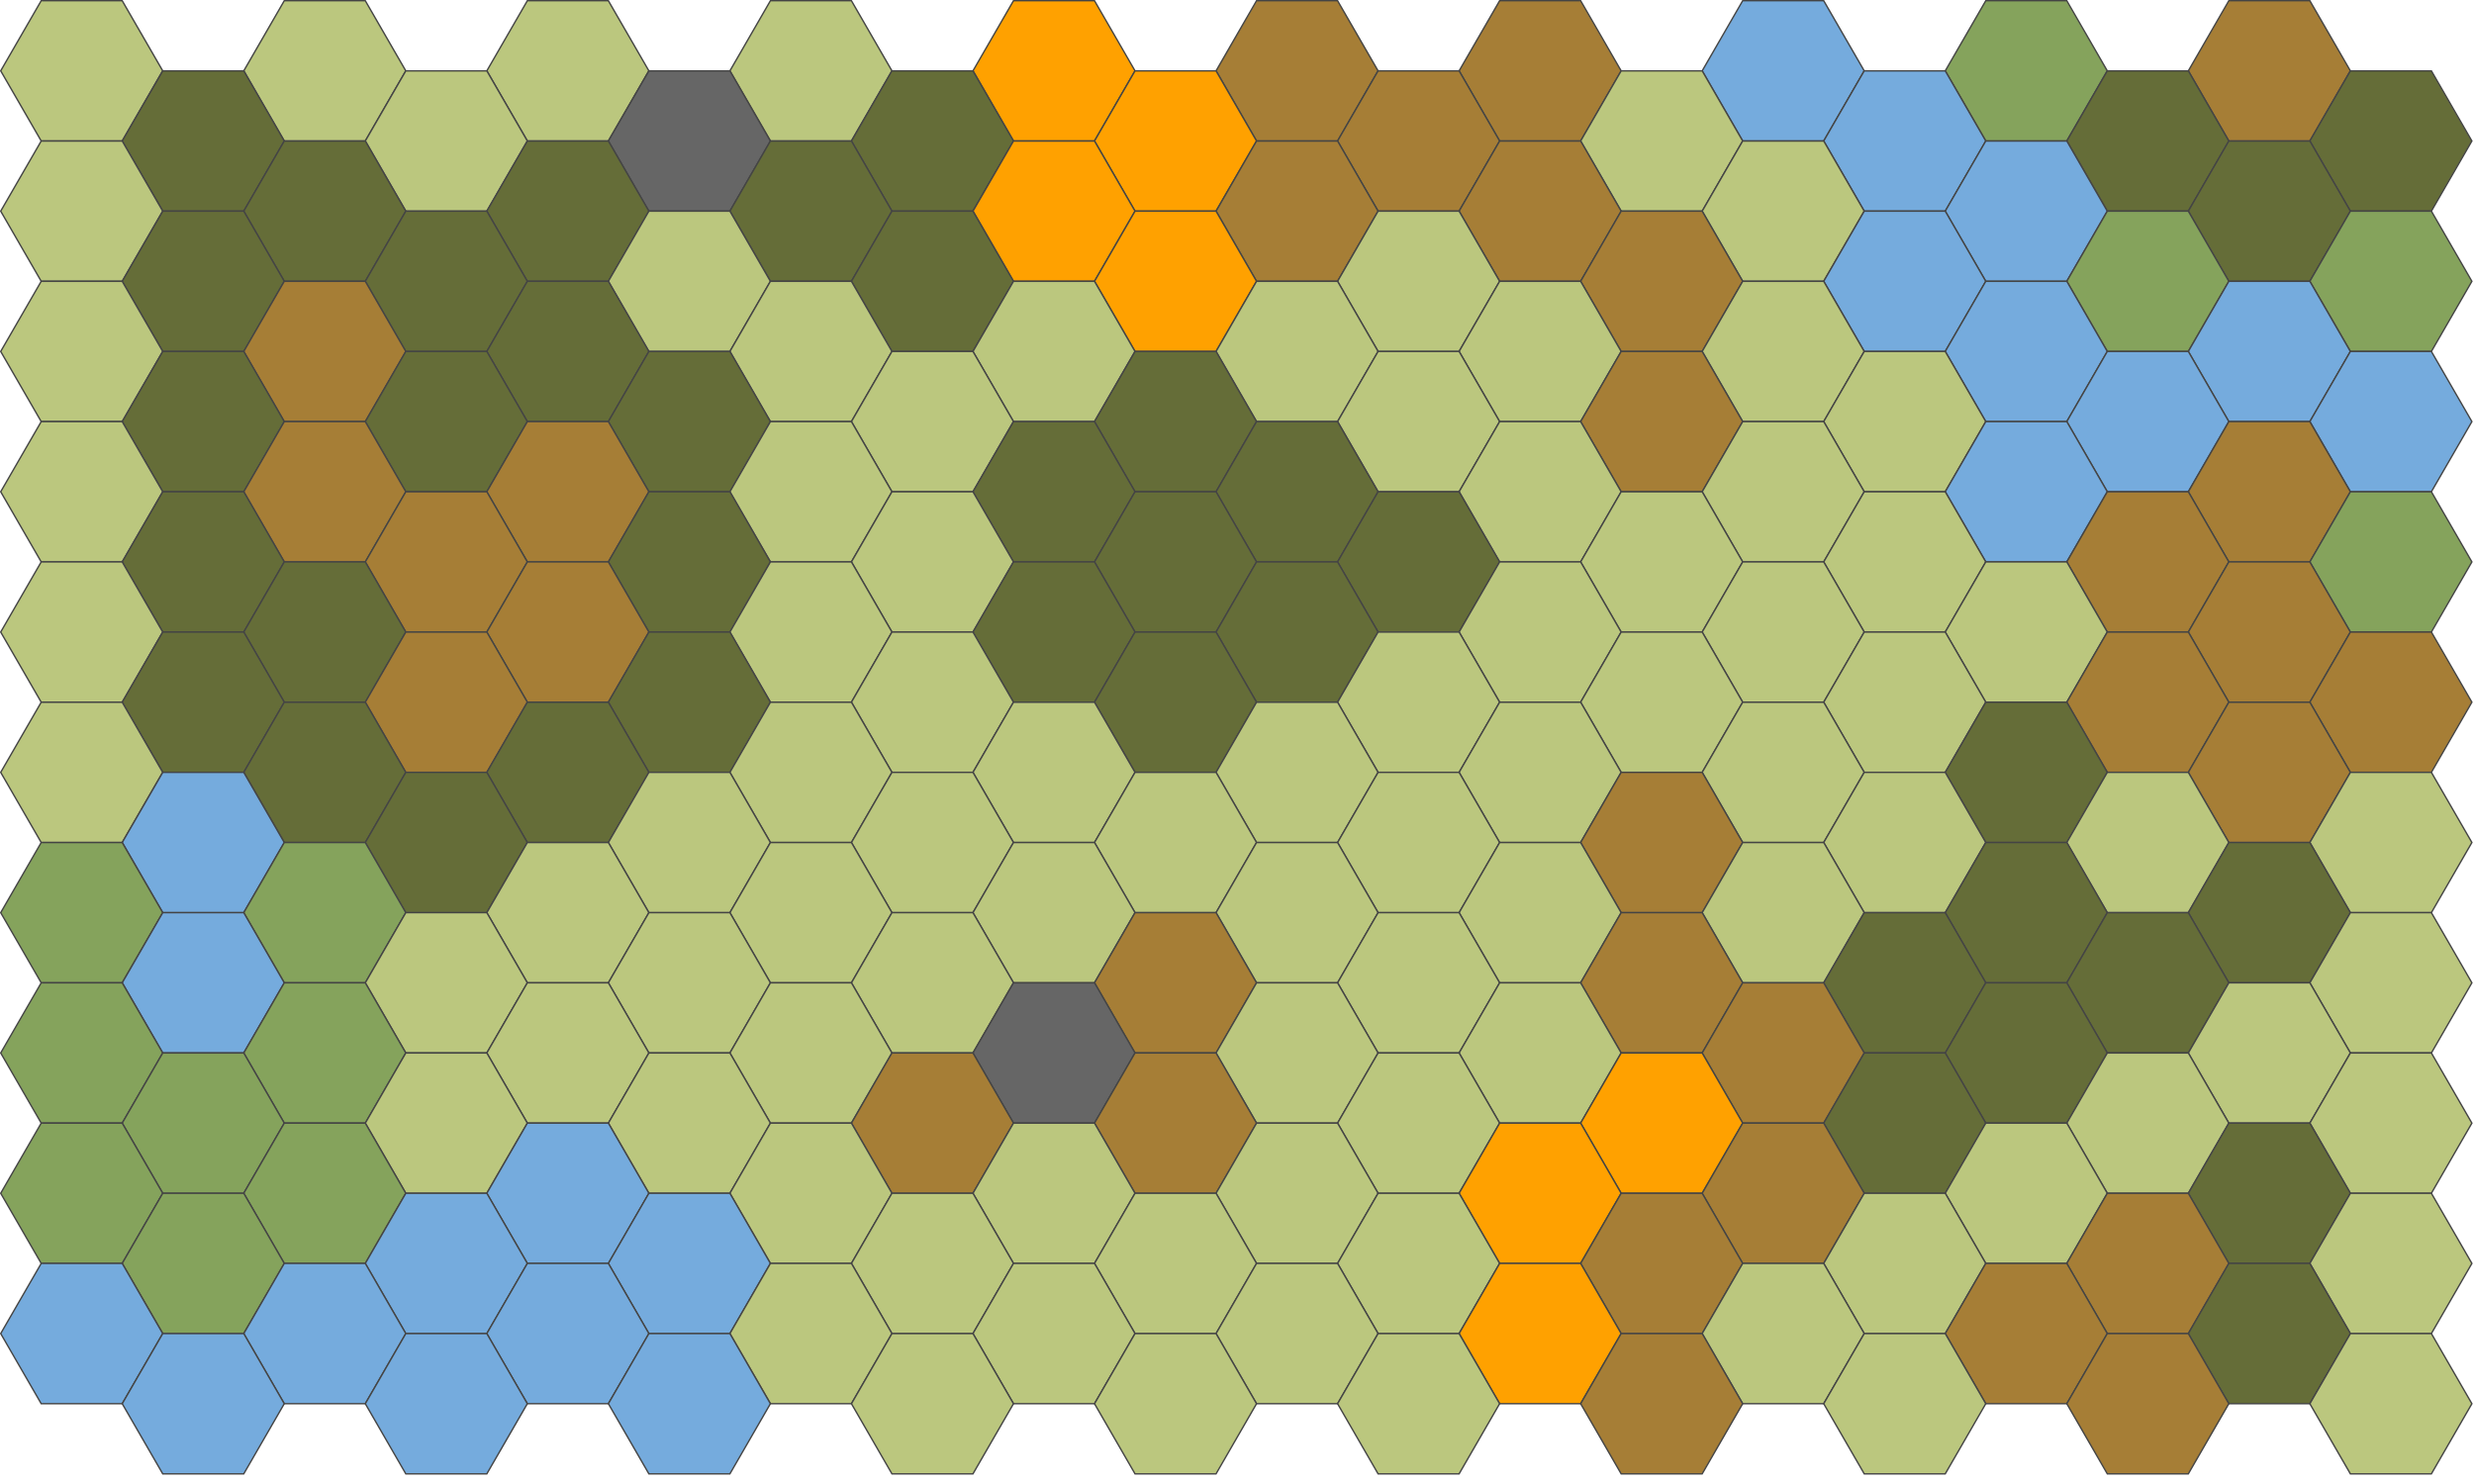 <svg id="hex-map" version="1.1" xmlns="http://www.w3.org/2000/svg" xmlns:xlink="http://www.w3.org/1999/xlink" viewBox="0 0 1762.85 1057.7"><g class="row"><path id="0" class="hex" fill="#BBC77E" stroke="#444444" data-terrain="1" d="M115.947,50.49L87.085,100.48L29.362,100.48L0.5,50.49L29.362,0.5L87.085,0.5L115.947,50.49Z"></path><path id="1" class="hex" fill="#BBC77E" stroke="#444444" data-terrain="1" d="M289.147,50.49L260.285,100.48L202.562,100.48L173.7,50.49L202.562,0.5L260.285,0.5L289.147,50.49Z"></path><path id="2" class="hex" fill="#BBC77E" stroke="#444444" data-terrain="1" d="M462.347,50.49L433.485,100.48L375.762,100.48L346.9,50.49L375.762,0.5L433.485,0.5L462.347,50.49Z"></path><path id="3" class="hex" fill="#BBC77E" stroke="#444444" data-terrain="1" d="M635.547,50.49L606.685,100.48L548.962,100.48L520.1,50.49L548.962,0.5L606.685,0.5L635.547,50.49Z"></path><path id="4" class="hex" fill="#FFA100" stroke="#444444" data-terrain="8" d="M808.747,50.49L779.885,100.48L722.162,100.48L693.3,50.49L722.162,0.5L779.885,0.5L808.747,50.49Z" opacity="1"></path><path id="5" class="hex" fill="#A67E36" stroke="#444444" data-terrain="6" d="M981.947,50.49L953.085,100.48L895.362,100.48L866.5,50.49L895.362,0.5L953.085,0.5L981.947,50.49Z" opacity="1"></path><path id="6" class="hex" fill="#A67E36" stroke="#444444" data-terrain="6" d="M1155.147,50.49L1126.285,100.48L1068.562,100.48L1039.7,50.49L1068.562,0.5L1126.285,0.5L1155.147,50.49Z" opacity="1"></path><path id="7" class="hex" fill="#75ABDD" stroke="#444444" data-terrain="7" d="M1328.347,50.49L1299.485,100.48L1241.762,100.48L1212.9,50.49L1241.762,0.5L1299.485,0.5L1328.347,50.49Z" opacity="1"></path><path id="8" class="hex" fill="#85A35C" stroke="#444444" data-terrain="2" d="M1501.547,50.49L1472.685,100.48L1414.962,100.48L1386.1,50.49L1414.962,0.5L1472.685,0.5L1501.547,50.49Z" opacity="1"></path><path id="9" class="hex" fill="#A67E36" stroke="#444444" data-terrain="6" d="M1674.747,50.49L1645.885,100.48L1588.162,100.48L1559.3,50.49L1588.162,0.5L1645.885,0.5L1674.747,50.49Z" opacity="1"></path></g><g class="row"><path id="10" class="hex" fill="#656D38" stroke="#444444" data-terrain="3" d="M202.547,100.49L173.685,150.48L115.962,150.48L87.1,100.49L115.962,50.5L173.685,50.5L202.547,100.49Z" opacity="1"></path><path id="11" class="hex" fill="#BBC77E" stroke="#444444" data-terrain="1" d="M375.747,100.49L346.885,150.48L289.162,150.48L260.3,100.49L289.162,50.5L346.885,50.5L375.747,100.49Z"></path><path id="12" class="hex" fill="#666666" stroke="#444444" data-terrain="4" d="M548.947,100.49L520.085,150.48L462.362,150.48L433.5,100.49L462.362,50.5L520.085,50.5L548.947,100.49Z" opacity="1"></path><path id="13" class="hex" fill="#656D38" stroke="#444444" data-terrain="3" d="M722.147,100.49L693.285,150.48L635.562,150.48L606.7,100.49L635.562,50.5L693.285,50.5L722.147,100.49Z" opacity="1"></path><path id="14" class="hex" fill="#FFA100" stroke="#444444" data-terrain="8" d="M895.347,100.49L866.485,150.48L808.762,150.48L779.9,100.49L808.762,50.5L866.485,50.5L895.347,100.49Z" opacity="1"></path><path id="15" class="hex" fill="#A67E36" stroke="#444444" data-terrain="6" d="M1068.547,100.49L1039.685,150.48L981.962,150.48L953.1,100.49L981.962,50.5L1039.685,50.5L1068.547,100.49Z" opacity="1"></path><path id="16" class="hex" fill="#BBC77E" stroke="#444444" data-terrain="1" d="M1241.747,100.49L1212.885,150.48L1155.162,150.48L1126.3,100.49L1155.162,50.5L1212.885,50.5L1241.747,100.49Z"></path><path id="17" class="hex" fill="#75ABDD" stroke="#444444" data-terrain="7" d="M1414.947,100.49L1386.085,150.48L1328.362,150.48L1299.5,100.49L1328.362,50.5L1386.085,50.5L1414.947,100.49Z" opacity="1"></path><path id="18" class="hex" fill="#656D38" stroke="#444444" data-terrain="3" d="M1588.147,100.49L1559.285,150.48L1501.562,150.48L1472.7,100.49L1501.562,50.5L1559.285,50.5L1588.147,100.49Z" opacity="1"></path><path id="19" class="hex" fill="#656D38" stroke="#444444" data-terrain="3" d="M1761.347,100.49L1732.485,150.48L1674.762,150.48L1645.9,100.49L1674.762,50.5L1732.485,50.5L1761.347,100.49Z" opacity="1"></path></g><g class="row"><path id="20" class="hex" fill="#BBC77E" stroke="#444444" data-terrain="1" d="M115.947,150.49L87.085,200.48L29.362,200.48L0.5,150.49L29.362,100.5L87.085,100.5L115.947,150.49Z"></path><path id="21" class="hex" fill="#656D38" stroke="#444444" data-terrain="3" d="M289.147,150.49L260.285,200.48L202.562,200.48L173.7,150.49L202.562,100.5L260.285,100.5L289.147,150.49Z" opacity="1"></path><path id="22" class="hex" fill="#656D38" stroke="#444444" data-terrain="3" d="M462.347,150.49L433.485,200.48L375.762,200.48L346.9,150.49L375.762,100.5L433.485,100.5L462.347,150.49Z" opacity="1"></path><path id="23" class="hex" fill="#656D38" stroke="#444444" data-terrain="3" d="M635.547,150.49L606.685,200.48L548.962,200.48L520.1,150.49L548.962,100.5L606.685,100.5L635.547,150.49Z" opacity="1"></path><path id="24" class="hex" fill="#FFA100" stroke="#444444" data-terrain="8" d="M808.747,150.49L779.885,200.48L722.162,200.48L693.3,150.49L722.162,100.5L779.885,100.5L808.747,150.49Z" opacity="1"></path><path id="25" class="hex" fill="#A67E36" stroke="#444444" data-terrain="6" d="M981.947,150.49L953.085,200.48L895.362,200.48L866.5,150.49L895.362,100.5L953.085,100.5L981.947,150.49Z" opacity="1"></path><path id="26" class="hex" fill="#A67E36" stroke="#444444" data-terrain="6" d="M1155.147,150.49L1126.285,200.48L1068.562,200.48L1039.7,150.49L1068.562,100.5L1126.285,100.5L1155.147,150.49Z" opacity="1"></path><path id="27" class="hex" fill="#BBC77E" stroke="#444444" data-terrain="1" d="M1328.347,150.49L1299.485,200.48L1241.762,200.48L1212.9,150.49L1241.762,100.5L1299.485,100.5L1328.347,150.49Z"></path><path id="28" class="hex" fill="#75ABDD" stroke="#444444" data-terrain="7" d="M1501.547,150.49L1472.685,200.48L1414.962,200.48L1386.1,150.49L1414.962,100.5L1472.685,100.5L1501.547,150.49Z" opacity="1"></path><path id="29" class="hex" fill="#656D38" stroke="#444444" data-terrain="3" d="M1674.747,150.49L1645.885,200.48L1588.162,200.48L1559.3,150.49L1588.162,100.5L1645.885,100.5L1674.747,150.49Z" opacity="1"></path></g><g class="row"><path id="30" class="hex" fill="#656D38" stroke="#444444" data-terrain="3" d="M202.547,200.49L173.685,250.48L115.962,250.48L87.1,200.49L115.962,150.5L173.685,150.5L202.547,200.49Z" opacity="1"></path><path id="31" class="hex" fill="#656D38" stroke="#444444" data-terrain="3" d="M375.747,200.49L346.885,250.48L289.162,250.48L260.3,200.49L289.162,150.5L346.885,150.5L375.747,200.49Z" opacity="1"></path><path id="32" class="hex" fill="#BBC77E" stroke="#444444" data-terrain="1" d="M548.947,200.49L520.085,250.48L462.362,250.48L433.5,200.49L462.362,150.5L520.085,150.5L548.947,200.49Z"></path><path id="33" class="hex" fill="#656D38" stroke="#444444" data-terrain="3" d="M722.147,200.49L693.285,250.48L635.562,250.48L606.7,200.49L635.562,150.5L693.285,150.5L722.147,200.49Z" opacity="1"></path><path id="34" class="hex" fill="#FFA100" stroke="#444444" data-terrain="8" d="M895.347,200.49L866.485,250.48L808.762,250.48L779.9,200.49L808.762,150.5L866.485,150.5L895.347,200.49Z" opacity="1"></path><path id="35" class="hex" fill="#BBC77E" stroke="#444444" data-terrain="1" d="M1068.547,200.49L1039.685,250.48L981.962,250.48L953.1,200.49L981.962,150.5L1039.685,150.5L1068.547,200.49Z"></path><path id="36" class="hex" fill="#A67E36" stroke="#444444" data-terrain="6" d="M1241.747,200.49L1212.885,250.48L1155.162,250.48L1126.3,200.49L1155.162,150.5L1212.885,150.5L1241.747,200.49Z" opacity="1"></path><path id="37" class="hex" fill="#75ABDD" stroke="#444444" data-terrain="7" d="M1414.947,200.49L1386.085,250.48L1328.362,250.48L1299.5,200.49L1328.362,150.5L1386.085,150.5L1414.947,200.49Z" opacity="1"></path><path id="38" class="hex" fill="#85A35C" stroke="#444444" data-terrain="2" d="M1588.147,200.49L1559.285,250.48L1501.562,250.48L1472.7,200.49L1501.562,150.5L1559.285,150.5L1588.147,200.49Z" opacity="1"></path><path id="39" class="hex" fill="#85A35C" stroke="#444444" data-terrain="2" d="M1761.347,200.49L1732.485,250.48L1674.762,250.48L1645.9,200.49L1674.762,150.5L1732.485,150.5L1761.347,200.49Z" opacity="1"></path></g><g class="row"><path id="40" class="hex" fill="#BBC77E" stroke="#444444" data-terrain="1" d="M115.947,250.49L87.085,300.48L29.362,300.48L0.5,250.49L29.362,200.5L87.085,200.5L115.947,250.49Z"></path><path id="41" class="hex" fill="#A67E36" stroke="#444444" data-terrain="6" d="M289.147,250.49L260.285,300.48L202.562,300.48L173.7,250.49L202.562,200.5L260.285,200.5L289.147,250.49Z" opacity="1"></path><path id="42" class="hex" fill="#656D38" stroke="#444444" data-terrain="3" d="M462.347,250.49L433.485,300.48L375.762,300.48L346.9,250.49L375.762,200.5L433.485,200.5L462.347,250.49Z" opacity="1"></path><path id="43" class="hex" fill="#BBC77E" stroke="#444444" data-terrain="1" d="M635.547,250.49L606.685,300.48L548.962,300.48L520.1,250.49L548.962,200.5L606.685,200.5L635.547,250.49Z"></path><path id="44" class="hex" fill="#BBC77E" stroke="#444444" data-terrain="1" d="M808.747,250.49L779.885,300.48L722.162,300.48L693.3,250.49L722.162,200.5L779.885,200.5L808.747,250.49Z"></path><path id="45" class="hex" fill="#BBC77E" stroke="#444444" data-terrain="1" d="M981.947,250.49L953.085,300.48L895.362,300.48L866.5,250.49L895.362,200.5L953.085,200.5L981.947,250.49Z"></path><path id="46" class="hex" fill="#BBC77E" stroke="#444444" data-terrain="1" d="M1155.147,250.49L1126.285,300.48L1068.562,300.48L1039.7,250.49L1068.562,200.5L1126.285,200.5L1155.147,250.49Z"></path><path id="47" class="hex" fill="#BBC77E" stroke="#444444" data-terrain="1" d="M1328.347,250.49L1299.485,300.48L1241.762,300.48L1212.9,250.49L1241.762,200.5L1299.485,200.5L1328.347,250.49Z"></path><path id="48" class="hex" fill="#75ABDD" stroke="#444444" data-terrain="7" d="M1501.547,250.49L1472.685,300.48L1414.962,300.48L1386.1,250.49L1414.962,200.5L1472.685,200.5L1501.547,250.49Z" opacity="1"></path><path id="49" class="hex" fill="#75ABDD" stroke="#444444" data-terrain="7" d="M1674.747,250.49L1645.885,300.48L1588.162,300.48L1559.3,250.49L1588.162,200.5L1645.885,200.5L1674.747,250.49Z" opacity="1"></path></g><g class="row"><path id="50" class="hex" fill="#656D38" stroke="#444444" data-terrain="3" d="M202.547,300.49L173.685,350.48L115.962,350.48L87.1,300.49L115.962,250.5L173.685,250.5L202.547,300.49Z" opacity="1"></path><path id="51" class="hex" fill="#656D38" stroke="#444444" data-terrain="3" d="M375.747,300.49L346.885,350.48L289.162,350.48L260.3,300.49L289.162,250.5L346.885,250.5L375.747,300.49Z" opacity="1"></path><path id="52" class="hex" fill="#656D38" stroke="#444444" data-terrain="3" d="M548.947,300.49L520.085,350.48L462.362,350.48L433.5,300.49L462.362,250.5L520.085,250.5L548.947,300.49Z" opacity="1"></path><path id="53" class="hex" fill="#BBC77E" stroke="#444444" data-terrain="1" d="M722.147,300.49L693.285,350.48L635.562,350.48L606.7,300.49L635.562,250.5L693.285,250.5L722.147,300.49Z"></path><path id="54" class="hex" fill="#656D38" stroke="#444444" data-terrain="3" d="M895.347,300.49L866.485,350.48L808.762,350.48L779.9,300.49L808.762,250.5L866.485,250.5L895.347,300.49Z" opacity="1"></path><path id="55" class="hex" fill="#BBC77E" stroke="#444444" data-terrain="1" d="M1068.547,300.49L1039.685,350.48L981.962,350.48L953.1,300.49L981.962,250.5L1039.685,250.5L1068.547,300.49Z"></path><path id="56" class="hex" fill="#A67E36" stroke="#444444" data-terrain="6" d="M1241.747,300.49L1212.885,350.48L1155.162,350.48L1126.3,300.49L1155.162,250.5L1212.885,250.5L1241.747,300.49Z" opacity="1"></path><path id="57" class="hex" fill="#BBC77E" stroke="#444444" data-terrain="1" d="M1414.947,300.49L1386.085,350.48L1328.362,350.48L1299.5,300.49L1328.362,250.5L1386.085,250.5L1414.947,300.49Z"></path><path id="58" class="hex" fill="#75ABDD" stroke="#444444" data-terrain="7" d="M1588.147,300.49L1559.285,350.48L1501.562,350.48L1472.7,300.49L1501.562,250.5L1559.285,250.5L1588.147,300.49Z" opacity="1"></path><path id="59" class="hex" fill="#75ABDD" stroke="#444444" data-terrain="7" d="M1761.347,300.49L1732.485,350.48L1674.762,350.48L1645.9,300.49L1674.762,250.5L1732.485,250.5L1761.347,300.49Z" opacity="1"></path></g><g class="row"><path id="60" class="hex" fill="#BBC77E" stroke="#444444" data-terrain="1" d="M115.947,350.49L87.085,400.48L29.362,400.48L0.5,350.49L29.362,300.5L87.085,300.5L115.947,350.49Z"></path><path id="61" class="hex" fill="#A67E36" stroke="#444444" data-terrain="6" d="M289.147,350.49L260.285,400.48L202.562,400.48L173.7,350.49L202.562,300.5L260.285,300.5L289.147,350.49Z" opacity="1"></path><path id="62" class="hex" fill="#A67E36" stroke="#444444" data-terrain="6" d="M462.347,350.49L433.485,400.48L375.762,400.48L346.9,350.49L375.762,300.5L433.485,300.5L462.347,350.49Z" opacity="1"></path><path id="63" class="hex" fill="#BBC77E" stroke="#444444" data-terrain="1" d="M635.547,350.49L606.685,400.48L548.962,400.48L520.1,350.49L548.962,300.5L606.685,300.5L635.547,350.49Z"></path><path id="64" class="hex" fill="#656D38" stroke="#444444" data-terrain="3" d="M808.747,350.49L779.885,400.48L722.162,400.48L693.3,350.49L722.162,300.5L779.885,300.5L808.747,350.49Z" opacity="1"></path><path id="65" class="hex" fill="#656D38" stroke="#444444" data-terrain="3" d="M981.947,350.49L953.085,400.48L895.362,400.48L866.5,350.49L895.362,300.5L953.085,300.5L981.947,350.49Z" opacity="1"></path><path id="66" class="hex" fill="#BBC77E" stroke="#444444" data-terrain="1" d="M1155.147,350.49L1126.285,400.48L1068.562,400.48L1039.7,350.49L1068.562,300.5L1126.285,300.5L1155.147,350.49Z"></path><path id="67" class="hex" fill="#BBC77E" stroke="#444444" data-terrain="1" d="M1328.347,350.49L1299.485,400.48L1241.762,400.48L1212.9,350.49L1241.762,300.5L1299.485,300.5L1328.347,350.49Z"></path><path id="68" class="hex" fill="#75ABDD" stroke="#444444" data-terrain="7" d="M1501.547,350.49L1472.685,400.48L1414.962,400.48L1386.1,350.49L1414.962,300.5L1472.685,300.5L1501.547,350.49Z" opacity="1"></path><path id="69" class="hex" fill="#A67E36" stroke="#444444" data-terrain="6" d="M1674.747,350.49L1645.885,400.48L1588.162,400.48L1559.3,350.49L1588.162,300.5L1645.885,300.5L1674.747,350.49Z" opacity="1"></path></g><g class="row"><path id="70" class="hex" fill="#656D38" stroke="#444444" data-terrain="3" d="M202.547,400.49L173.685,450.48L115.962,450.48L87.1,400.49L115.962,350.5L173.685,350.5L202.547,400.49Z" opacity="1"></path><path id="71" class="hex" fill="#A67E36" stroke="#444444" data-terrain="6" d="M375.747,400.49L346.885,450.48L289.162,450.48L260.3,400.49L289.162,350.5L346.885,350.5L375.747,400.49Z" opacity="1"></path><path id="72" class="hex" fill="#656D38" stroke="#444444" data-terrain="3" d="M548.947,400.49L520.085,450.48L462.362,450.48L433.5,400.49L462.362,350.5L520.085,350.5L548.947,400.49Z" opacity="1"></path><path id="73" class="hex" fill="#BBC77E" stroke="#444444" data-terrain="1" d="M722.147,400.49L693.285,450.48L635.562,450.48L606.7,400.49L635.562,350.5L693.285,350.5L722.147,400.49Z"></path><path id="74" class="hex" fill="#656D38" stroke="#444444" data-terrain="3" d="M895.347,400.49L866.485,450.48L808.762,450.48L779.9,400.49L808.762,350.5L866.485,350.5L895.347,400.49Z" opacity="1"></path><path id="75" class="hex" fill="#656D38" stroke="#444444" data-terrain="3" d="M1068.547,400.49L1039.685,450.48L981.962,450.48L953.1,400.49L981.962,350.5L1039.685,350.5L1068.547,400.49Z" opacity="1"></path><path id="76" class="hex" fill="#BBC77E" stroke="#444444" data-terrain="1" d="M1241.747,400.49L1212.885,450.48L1155.162,450.48L1126.3,400.49L1155.162,350.5L1212.885,350.5L1241.747,400.49Z"></path><path id="77" class="hex" fill="#BBC77E" stroke="#444444" data-terrain="1" d="M1414.947,400.49L1386.085,450.48L1328.362,450.48L1299.5,400.49L1328.362,350.5L1386.085,350.5L1414.947,400.49Z"></path><path id="78" class="hex" fill="#A67E36" stroke="#444444" data-terrain="6" d="M1588.147,400.49L1559.285,450.48L1501.562,450.48L1472.7,400.49L1501.562,350.5L1559.285,350.5L1588.147,400.49Z" opacity="1"></path><path id="79" class="hex" fill="#85A35C" stroke="#444444" data-terrain="2" d="M1761.347,400.49L1732.485,450.48L1674.762,450.48L1645.9,400.49L1674.762,350.5L1732.485,350.5L1761.347,400.49Z" opacity="1"></path></g><g class="row"><path id="80" class="hex" fill="#BBC77E" stroke="#444444" data-terrain="1" d="M115.947,450.49L87.085,500.48L29.362,500.48L0.5,450.49L29.362,400.5L87.085,400.5L115.947,450.49Z"></path><path id="81" class="hex" fill="#656D38" stroke="#444444" data-terrain="3" d="M289.147,450.49L260.285,500.48L202.562,500.48L173.7,450.49L202.562,400.5L260.285,400.5L289.147,450.49Z" opacity="1"></path><path id="82" class="hex" fill="#A67E36" stroke="#444444" data-terrain="6" d="M462.347,450.49L433.485,500.48L375.762,500.48L346.9,450.49L375.762,400.5L433.485,400.5L462.347,450.49Z" opacity="1"></path><path id="83" class="hex" fill="#BBC77E" stroke="#444444" data-terrain="1" d="M635.547,450.49L606.685,500.48L548.962,500.48L520.1,450.49L548.962,400.5L606.685,400.5L635.547,450.49Z"></path><path id="84" class="hex" fill="#656D38" stroke="#444444" data-terrain="3" d="M808.747,450.49L779.885,500.48L722.162,500.48L693.3,450.49L722.162,400.5L779.885,400.5L808.747,450.49Z" opacity="1"></path><path id="85" class="hex" fill="#656D38" stroke="#444444" data-terrain="3" d="M981.947,450.49L953.085,500.48L895.362,500.48L866.5,450.49L895.362,400.5L953.085,400.5L981.947,450.49Z" opacity="1"></path><path id="86" class="hex" fill="#BBC77E" stroke="#444444" data-terrain="1" d="M1155.147,450.49L1126.285,500.48L1068.562,500.48L1039.7,450.49L1068.562,400.5L1126.285,400.5L1155.147,450.49Z"></path><path id="87" class="hex" fill="#BBC77E" stroke="#444444" data-terrain="1" d="M1328.347,450.49L1299.485,500.48L1241.762,500.48L1212.9,450.49L1241.762,400.5L1299.485,400.5L1328.347,450.49Z"></path><path id="88" class="hex" fill="#BBC77E" stroke="#444444" data-terrain="1" d="M1501.547,450.49L1472.685,500.48L1414.962,500.48L1386.1,450.49L1414.962,400.5L1472.685,400.5L1501.547,450.49Z"></path><path id="89" class="hex" fill="#A67E36" stroke="#444444" data-terrain="6" d="M1674.747,450.49L1645.885,500.48L1588.162,500.48L1559.3,450.49L1588.162,400.5L1645.885,400.5L1674.747,450.49Z" opacity="1"></path></g><g class="row"><path id="90" class="hex" fill="#656D38" stroke="#444444" data-terrain="3" d="M202.547,500.49L173.685,550.48L115.962,550.48L87.1,500.49L115.962,450.5L173.685,450.5L202.547,500.49Z" opacity="1"></path><path id="91" class="hex" fill="#A67E36" stroke="#444444" data-terrain="6" d="M375.747,500.49L346.885,550.48L289.162,550.48L260.3,500.49L289.162,450.5L346.885,450.5L375.747,500.49Z" opacity="1"></path><path id="92" class="hex" fill="#656D38" stroke="#444444" data-terrain="3" d="M548.947,500.49L520.085,550.48L462.362,550.48L433.5,500.49L462.362,450.5L520.085,450.5L548.947,500.49Z" opacity="1"></path><path id="93" class="hex" fill="#BBC77E" stroke="#444444" data-terrain="1" d="M722.147,500.49L693.285,550.48L635.562,550.48L606.7,500.49L635.562,450.5L693.285,450.5L722.147,500.49Z"></path><path id="94" class="hex" fill="#656D38" stroke="#444444" data-terrain="3" d="M895.347,500.49L866.485,550.48L808.762,550.48L779.9,500.49L808.762,450.5L866.485,450.5L895.347,500.49Z" opacity="1"></path><path id="95" class="hex" fill="#BBC77E" stroke="#444444" data-terrain="1" d="M1068.547,500.49L1039.685,550.48L981.962,550.48L953.1,500.49L981.962,450.5L1039.685,450.5L1068.547,500.49Z"></path><path id="96" class="hex" fill="#BBC77E" stroke="#444444" data-terrain="1" d="M1241.747,500.49L1212.885,550.48L1155.162,550.48L1126.3,500.49L1155.162,450.5L1212.885,450.5L1241.747,500.49Z"></path><path id="97" class="hex" fill="#BBC77E" stroke="#444444" data-terrain="1" d="M1414.947,500.49L1386.085,550.48L1328.362,550.48L1299.5,500.49L1328.362,450.5L1386.085,450.5L1414.947,500.49Z"></path><path id="98" class="hex" fill="#A67E36" stroke="#444444" data-terrain="6" d="M1588.147,500.49L1559.285,550.48L1501.562,550.48L1472.7,500.49L1501.562,450.5L1559.285,450.5L1588.147,500.49Z" opacity="1"></path><path id="99" class="hex" fill="#A67E36" stroke="#444444" data-terrain="6" d="M1761.347,500.49L1732.485,550.48L1674.762,550.48L1645.9,500.49L1674.762,450.5L1732.485,450.5L1761.347,500.49Z" opacity="1"></path></g><g class="row"><path id="100" class="hex" fill="#BBC77E" stroke="#444444" data-terrain="1" d="M115.947,550.49L87.085,600.48L29.362,600.48L0.5,550.49L29.362,500.5L87.085,500.5L115.947,550.49Z"></path><path id="101" class="hex" fill="#656D38" stroke="#444444" data-terrain="3" d="M289.147,550.49L260.285,600.48L202.562,600.48L173.7,550.49L202.562,500.5L260.285,500.5L289.147,550.49Z" opacity="1"></path><path id="102" class="hex" fill="#656D38" stroke="#444444" data-terrain="3" d="M462.347,550.49L433.485,600.48L375.762,600.48L346.9,550.49L375.762,500.5L433.485,500.5L462.347,550.49Z" opacity="1"></path><path id="103" class="hex" fill="#BBC77E" stroke="#444444" data-terrain="1" d="M635.547,550.49L606.685,600.48L548.962,600.48L520.1,550.49L548.962,500.5L606.685,500.5L635.547,550.49Z"></path><path id="104" class="hex" fill="#BBC77E" stroke="#444444" data-terrain="1" d="M808.747,550.49L779.885,600.48L722.162,600.48L693.3,550.49L722.162,500.5L779.885,500.5L808.747,550.49Z"></path><path id="105" class="hex" fill="#BBC77E" stroke="#444444" data-terrain="1" d="M981.947,550.49L953.085,600.48L895.362,600.48L866.5,550.49L895.362,500.5L953.085,500.5L981.947,550.49Z"></path><path id="106" class="hex" fill="#BBC77E" stroke="#444444" data-terrain="1" d="M1155.147,550.49L1126.285,600.48L1068.562,600.48L1039.7,550.49L1068.562,500.5L1126.285,500.5L1155.147,550.49Z"></path><path id="107" class="hex" fill="#BBC77E" stroke="#444444" data-terrain="1" d="M1328.347,550.49L1299.485,600.48L1241.762,600.48L1212.9,550.49L1241.762,500.5L1299.485,500.5L1328.347,550.49Z"></path><path id="108" class="hex" fill="#656D38" stroke="#444444" data-terrain="3" d="M1501.547,550.49L1472.685,600.48L1414.962,600.48L1386.1,550.49L1414.962,500.5L1472.685,500.5L1501.547,550.49Z" opacity="1"></path><path id="109" class="hex" fill="#A67E36" stroke="#444444" data-terrain="6" d="M1674.747,550.49L1645.885,600.48L1588.162,600.48L1559.3,550.49L1588.162,500.5L1645.885,500.5L1674.747,550.49Z" opacity="1"></path></g><g class="row"><path id="110" class="hex" fill="#75ABDD" stroke="#444444" data-terrain="7" d="M202.547,600.49L173.685,650.48L115.962,650.48L87.1,600.49L115.962,550.5L173.685,550.5L202.547,600.49Z" opacity="1"></path><path id="111" class="hex" fill="#656D38" stroke="#444444" data-terrain="3" d="M375.747,600.49L346.885,650.48L289.162,650.48L260.3,600.49L289.162,550.5L346.885,550.5L375.747,600.49Z" opacity="1"></path><path id="112" class="hex" fill="#BBC77E" stroke="#444444" data-terrain="1" d="M548.947,600.49L520.085,650.48L462.362,650.48L433.5,600.49L462.362,550.5L520.085,550.5L548.947,600.49Z"></path><path id="113" class="hex" fill="#BBC77E" stroke="#444444" data-terrain="1" d="M722.147,600.49L693.285,650.48L635.562,650.48L606.7,600.49L635.562,550.5L693.285,550.5L722.147,600.49Z"></path><path id="114" class="hex" fill="#BBC77E" stroke="#444444" data-terrain="1" d="M895.347,600.49L866.485,650.48L808.762,650.48L779.9,600.49L808.762,550.5L866.485,550.5L895.347,600.49Z"></path><path id="115" class="hex" fill="#BBC77E" stroke="#444444" data-terrain="1" d="M1068.547,600.49L1039.685,650.48L981.962,650.48L953.1,600.49L981.962,550.5L1039.685,550.5L1068.547,600.49Z"></path><path id="116" class="hex" fill="#A67E36" stroke="#444444" data-terrain="6" d="M1241.747,600.49L1212.885,650.48L1155.162,650.48L1126.3,600.49L1155.162,550.5L1212.885,550.5L1241.747,600.49Z" opacity="1"></path><path id="117" class="hex" fill="#BBC77E" stroke="#444444" data-terrain="1" d="M1414.947,600.49L1386.085,650.48L1328.362,650.48L1299.5,600.49L1328.362,550.5L1386.085,550.5L1414.947,600.49Z"></path><path id="118" class="hex" fill="#BBC77E" stroke="#444444" data-terrain="1" d="M1588.147,600.49L1559.285,650.48L1501.562,650.48L1472.7,600.49L1501.562,550.5L1559.285,550.5L1588.147,600.49Z"></path><path id="119" class="hex" fill="#BBC77E" stroke="#444444" data-terrain="1" d="M1761.347,600.49L1732.485,650.48L1674.762,650.48L1645.9,600.49L1674.762,550.5L1732.485,550.5L1761.347,600.49Z"></path></g><g class="row"><path id="120" class="hex" fill="#85A35C" stroke="#444444" data-terrain="2" d="M115.947,650.49L87.085,700.48L29.362,700.48L0.5,650.49L29.362,600.5L87.085,600.5L115.947,650.49Z" opacity="1"></path><path id="121" class="hex" fill="#85A35C" stroke="#444444" data-terrain="2" d="M289.147,650.49L260.285,700.48L202.562,700.48L173.7,650.49L202.562,600.5L260.285,600.5L289.147,650.49Z" opacity="1"></path><path id="122" class="hex" fill="#BBC77E" stroke="#444444" data-terrain="1" d="M462.347,650.49L433.485,700.48L375.762,700.48L346.9,650.49L375.762,600.5L433.485,600.5L462.347,650.49Z"></path><path id="123" class="hex" fill="#BBC77E" stroke="#444444" data-terrain="1" d="M635.547,650.49L606.685,700.48L548.962,700.48L520.1,650.49L548.962,600.5L606.685,600.5L635.547,650.49Z"></path><path id="124" class="hex" fill="#BBC77E" stroke="#444444" data-terrain="1" d="M808.747,650.49L779.885,700.48L722.162,700.48L693.3,650.49L722.162,600.5L779.885,600.5L808.747,650.49Z"></path><path id="125" class="hex" fill="#BBC77E" stroke="#444444" data-terrain="1" d="M981.947,650.49L953.085,700.48L895.362,700.48L866.5,650.49L895.362,600.5L953.085,600.5L981.947,650.49Z"></path><path id="126" class="hex" fill="#BBC77E" stroke="#444444" data-terrain="1" d="M1155.147,650.49L1126.285,700.48L1068.562,700.48L1039.7,650.49L1068.562,600.5L1126.285,600.5L1155.147,650.49Z"></path><path id="127" class="hex" fill="#BBC77E" stroke="#444444" data-terrain="1" d="M1328.347,650.49L1299.485,700.48L1241.762,700.48L1212.9,650.49L1241.762,600.5L1299.485,600.5L1328.347,650.49Z"></path><path id="128" class="hex" fill="#656D38" stroke="#444444" data-terrain="3" d="M1501.547,650.49L1472.685,700.48L1414.962,700.48L1386.1,650.49L1414.962,600.5L1472.685,600.5L1501.547,650.49Z" opacity="1"></path><path id="129" class="hex" fill="#656D38" stroke="#444444" data-terrain="3" d="M1674.747,650.49L1645.885,700.48L1588.162,700.48L1559.3,650.49L1588.162,600.5L1645.885,600.5L1674.747,650.49Z" opacity="1"></path></g><g class="row"><path id="130" class="hex" fill="#75ABDD" stroke="#444444" data-terrain="7" d="M202.547,700.49L173.685,750.48L115.962,750.48L87.1,700.49L115.962,650.5L173.685,650.5L202.547,700.49Z" opacity="1"></path><path id="131" class="hex" fill="#BBC77E" stroke="#444444" data-terrain="1" d="M375.747,700.49L346.885,750.48L289.162,750.48L260.3,700.49L289.162,650.5L346.885,650.5L375.747,700.49Z"></path><path id="132" class="hex" fill="#BBC77E" stroke="#444444" data-terrain="1" d="M548.947,700.49L520.085,750.48L462.362,750.48L433.5,700.49L462.362,650.5L520.085,650.5L548.947,700.49Z"></path><path id="133" class="hex" fill="#BBC77E" stroke="#444444" data-terrain="1" d="M722.147,700.49L693.285,750.48L635.562,750.48L606.7,700.49L635.562,650.5L693.285,650.5L722.147,700.49Z"></path><path id="134" class="hex" fill="#A67E36" stroke="#444444" data-terrain="6" d="M895.347,700.49L866.485,750.48L808.762,750.48L779.9,700.49L808.762,650.5L866.485,650.5L895.347,700.49Z" opacity="1"></path><path id="135" class="hex" fill="#BBC77E" stroke="#444444" data-terrain="1" d="M1068.547,700.49L1039.685,750.48L981.962,750.48L953.1,700.49L981.962,650.5L1039.685,650.5L1068.547,700.49Z"></path><path id="136" class="hex" fill="#A67E36" stroke="#444444" data-terrain="6" d="M1241.747,700.49L1212.885,750.48L1155.162,750.48L1126.3,700.49L1155.162,650.5L1212.885,650.5L1241.747,700.49Z" opacity="1"></path><path id="137" class="hex" fill="#656D38" stroke="#444444" data-terrain="3" d="M1414.947,700.49L1386.085,750.48L1328.362,750.48L1299.5,700.49L1328.362,650.5L1386.085,650.5L1414.947,700.49Z" opacity="1"></path><path id="138" class="hex" fill="#656D38" stroke="#444444" data-terrain="3" d="M1588.147,700.49L1559.285,750.48L1501.562,750.48L1472.7,700.49L1501.562,650.5L1559.285,650.5L1588.147,700.49Z" opacity="1"></path><path id="139" class="hex" fill="#BBC77E" stroke="#444444" data-terrain="1" d="M1761.347,700.49L1732.485,750.48L1674.762,750.48L1645.9,700.49L1674.762,650.5L1732.485,650.5L1761.347,700.49Z"></path></g><g class="row"><path id="140" class="hex" fill="#85A35C" stroke="#444444" data-terrain="2" d="M115.947,750.49L87.085,800.48L29.362,800.48L0.5,750.49L29.362,700.5L87.085,700.5L115.947,750.49Z" opacity="1"></path><path id="141" class="hex" fill="#85A35C" stroke="#444444" data-terrain="2" d="M289.147,750.49L260.285,800.48L202.562,800.48L173.7,750.49L202.562,700.5L260.285,700.5L289.147,750.49Z" opacity="1"></path><path id="142" class="hex" fill="#BBC77E" stroke="#444444" data-terrain="1" d="M462.347,750.49L433.485,800.48L375.762,800.48L346.9,750.49L375.762,700.5L433.485,700.5L462.347,750.49Z"></path><path id="143" class="hex" fill="#BBC77E" stroke="#444444" data-terrain="1" d="M635.547,750.49L606.685,800.48L548.962,800.48L520.1,750.49L548.962,700.5L606.685,700.5L635.547,750.49Z"></path><path id="144" class="hex" fill="#666666" stroke="#444444" data-terrain="4" d="M808.747,750.49L779.885,800.48L722.162,800.48L693.3,750.49L722.162,700.5L779.885,700.5L808.747,750.49Z" opacity="1"></path><path id="145" class="hex" fill="#BBC77E" stroke="#444444" data-terrain="1" d="M981.947,750.49L953.085,800.48L895.362,800.48L866.5,750.49L895.362,700.5L953.085,700.5L981.947,750.49Z"></path><path id="146" class="hex" fill="#BBC77E" stroke="#444444" data-terrain="1" d="M1155.147,750.49L1126.285,800.48L1068.562,800.48L1039.7,750.49L1068.562,700.5L1126.285,700.5L1155.147,750.49Z"></path><path id="147" class="hex" fill="#A67E36" stroke="#444444" data-terrain="6" d="M1328.347,750.49L1299.485,800.48L1241.762,800.48L1212.9,750.49L1241.762,700.5L1299.485,700.5L1328.347,750.49Z" opacity="1"></path><path id="148" class="hex" fill="#656D38" stroke="#444444" data-terrain="3" d="M1501.547,750.49L1472.685,800.48L1414.962,800.48L1386.1,750.49L1414.962,700.5L1472.685,700.5L1501.547,750.49Z" opacity="1"></path><path id="149" class="hex" fill="#BBC77E" stroke="#444444" data-terrain="1" d="M1674.747,750.49L1645.885,800.48L1588.162,800.48L1559.3,750.49L1588.162,700.5L1645.885,700.5L1674.747,750.49Z"></path></g><g class="row"><path id="150" class="hex" fill="#85A35C" stroke="#444444" data-terrain="2" d="M202.547,800.49L173.685,850.48L115.962,850.48L87.1,800.49L115.962,750.5L173.685,750.5L202.547,800.49Z" opacity="1"></path><path id="151" class="hex" fill="#BBC77E" stroke="#444444" data-terrain="1" d="M375.747,800.49L346.885,850.48L289.162,850.48L260.3,800.49L289.162,750.5L346.885,750.5L375.747,800.49Z"></path><path id="152" class="hex" fill="#BBC77E" stroke="#444444" data-terrain="1" d="M548.947,800.49L520.085,850.48L462.362,850.48L433.5,800.49L462.362,750.5L520.085,750.5L548.947,800.49Z"></path><path id="153" class="hex" fill="#A67E36" stroke="#444444" data-terrain="6" d="M722.147,800.49L693.285,850.48L635.562,850.48L606.7,800.49L635.562,750.5L693.285,750.5L722.147,800.49Z" opacity="1"></path><path id="154" class="hex" fill="#A67E36" stroke="#444444" data-terrain="6" d="M895.347,800.49L866.485,850.48L808.762,850.48L779.9,800.49L808.762,750.5L866.485,750.5L895.347,800.49Z" opacity="1"></path><path id="155" class="hex" fill="#BBC77E" stroke="#444444" data-terrain="1" d="M1068.547,800.49L1039.685,850.48L981.962,850.48L953.1,800.49L981.962,750.5L1039.685,750.5L1068.547,800.49Z"></path><path id="156" class="hex" fill="#FFA100" stroke="#444444" data-terrain="8" d="M1241.747,800.49L1212.885,850.48L1155.162,850.48L1126.3,800.49L1155.162,750.5L1212.885,750.5L1241.747,800.49Z" opacity="1"></path><path id="157" class="hex" fill="#656D38" stroke="#444444" data-terrain="3" d="M1414.947,800.49L1386.085,850.48L1328.362,850.48L1299.5,800.49L1328.362,750.5L1386.085,750.5L1414.947,800.49Z" opacity="1"></path><path id="158" class="hex" fill="#BBC77E" stroke="#444444" data-terrain="1" d="M1588.147,800.49L1559.285,850.48L1501.562,850.48L1472.7,800.49L1501.562,750.5L1559.285,750.5L1588.147,800.49Z"></path><path id="159" class="hex" fill="#BBC77E" stroke="#444444" data-terrain="1" d="M1761.347,800.49L1732.485,850.48L1674.762,850.48L1645.9,800.49L1674.762,750.5L1732.485,750.5L1761.347,800.49Z"></path></g><g class="row"><path id="160" class="hex" fill="#85A35C" stroke="#444444" data-terrain="2" d="M115.947,850.49L87.085,900.48L29.362,900.48L0.5,850.49L29.362,800.5L87.085,800.5L115.947,850.49Z" opacity="1"></path><path id="161" class="hex" fill="#85A35C" stroke="#444444" data-terrain="2" d="M289.147,850.49L260.285,900.48L202.562,900.48L173.7,850.49L202.562,800.5L260.285,800.5L289.147,850.49Z" opacity="1"></path><path id="162" class="hex" fill="#75ABDD" stroke="#444444" data-terrain="7" d="M462.347,850.49L433.485,900.48L375.762,900.48L346.9,850.49L375.762,800.5L433.485,800.5L462.347,850.49Z" opacity="1"></path><path id="163" class="hex" fill="#BBC77E" stroke="#444444" data-terrain="1" d="M635.547,850.49L606.685,900.48L548.962,900.48L520.1,850.49L548.962,800.5L606.685,800.5L635.547,850.49Z"></path><path id="164" class="hex" fill="#BBC77E" stroke="#444444" data-terrain="1" d="M808.747,850.49L779.885,900.48L722.162,900.48L693.3,850.49L722.162,800.5L779.885,800.5L808.747,850.49Z"></path><path id="165" class="hex" fill="#BBC77E" stroke="#444444" data-terrain="1" d="M981.947,850.49L953.085,900.48L895.362,900.48L866.5,850.49L895.362,800.5L953.085,800.5L981.947,850.49Z"></path><path id="166" class="hex" fill="#FFA100" stroke="#444444" data-terrain="8" d="M1155.147,850.49L1126.285,900.48L1068.562,900.48L1039.7,850.49L1068.562,800.5L1126.285,800.5L1155.147,850.49Z" opacity="1"></path><path id="167" class="hex" fill="#A67E36" stroke="#444444" data-terrain="6" d="M1328.347,850.49L1299.485,900.48L1241.762,900.48L1212.9,850.49L1241.762,800.5L1299.485,800.5L1328.347,850.49Z" opacity="1"></path><path id="168" class="hex" fill="#BBC77E" stroke="#444444" data-terrain="1" d="M1501.547,850.49L1472.685,900.48L1414.962,900.48L1386.1,850.49L1414.962,800.5L1472.685,800.5L1501.547,850.49Z"></path><path id="169" class="hex" fill="#656D38" stroke="#444444" data-terrain="3" d="M1674.747,850.49L1645.885,900.48L1588.162,900.48L1559.3,850.49L1588.162,800.5L1645.885,800.5L1674.747,850.49Z" opacity="1"></path></g><g class="row"><path id="170" class="hex" fill="#85A35C" stroke="#444444" data-terrain="2" d="M202.547,900.49L173.685,950.48L115.962,950.48L87.1,900.49L115.962,850.5L173.685,850.5L202.547,900.49Z" opacity="1"></path><path id="171" class="hex" fill="#75ABDD" stroke="#444444" data-terrain="7" d="M375.747,900.49L346.885,950.48L289.162,950.48L260.3,900.49L289.162,850.5L346.885,850.5L375.747,900.49Z" opacity="1"></path><path id="172" class="hex" fill="#75ABDD" stroke="#444444" data-terrain="7" d="M548.947,900.49L520.085,950.48L462.362,950.48L433.5,900.49L462.362,850.5L520.085,850.5L548.947,900.49Z" opacity="1"></path><path id="173" class="hex" fill="#BBC77E" stroke="#444444" data-terrain="1" d="M722.147,900.49L693.285,950.48L635.562,950.48L606.7,900.49L635.562,850.5L693.285,850.5L722.147,900.49Z"></path><path id="174" class="hex" fill="#BBC77E" stroke="#444444" data-terrain="1" d="M895.347,900.49L866.485,950.48L808.762,950.48L779.9,900.49L808.762,850.5L866.485,850.5L895.347,900.49Z"></path><path id="175" class="hex" fill="#BBC77E" stroke="#444444" data-terrain="1" d="M1068.547,900.49L1039.685,950.48L981.962,950.48L953.1,900.49L981.962,850.5L1039.685,850.5L1068.547,900.49Z"></path><path id="176" class="hex" fill="#A67E36" stroke="#444444" data-terrain="6" d="M1241.747,900.49L1212.885,950.48L1155.162,950.48L1126.3,900.49L1155.162,850.5L1212.885,850.5L1241.747,900.49Z" opacity="1"></path><path id="177" class="hex" fill="#BBC77E" stroke="#444444" data-terrain="1" d="M1414.947,900.49L1386.085,950.48L1328.362,950.48L1299.5,900.49L1328.362,850.5L1386.085,850.5L1414.947,900.49Z"></path><path id="178" class="hex" fill="#A67E36" stroke="#444444" data-terrain="6" d="M1588.147,900.49L1559.285,950.48L1501.562,950.48L1472.7,900.49L1501.562,850.5L1559.285,850.5L1588.147,900.49Z" opacity="1"></path><path id="179" class="hex" fill="#BBC77E" stroke="#444444" data-terrain="1" d="M1761.347,900.49L1732.485,950.48L1674.762,950.48L1645.9,900.49L1674.762,850.5L1732.485,850.5L1761.347,900.49Z"></path></g><g class="row"><path id="180" class="hex" fill="#75ABDD" stroke="#444444" data-terrain="7" d="M115.947,950.49L87.085,1000.48L29.362,1000.48L0.5,950.49L29.362,900.5L87.085,900.5L115.947,950.49Z" opacity="1"></path><path id="181" class="hex" fill="#75ABDD" stroke="#444444" data-terrain="7" d="M289.147,950.49L260.285,1000.48L202.562,1000.48L173.7,950.49L202.562,900.5L260.285,900.5L289.147,950.49Z" opacity="1"></path><path id="182" class="hex" fill="#75ABDD" stroke="#444444" data-terrain="7" d="M462.347,950.49L433.485,1000.48L375.762,1000.48L346.9,950.49L375.762,900.5L433.485,900.5L462.347,950.49Z" opacity="1"></path><path id="183" class="hex" fill="#BBC77E" stroke="#444444" data-terrain="1" d="M635.547,950.49L606.685,1000.48L548.962,1000.48L520.1,950.49L548.962,900.5L606.685,900.5L635.547,950.49Z"></path><path id="184" class="hex" fill="#BBC77E" stroke="#444444" data-terrain="1" d="M808.747,950.49L779.885,1000.48L722.162,1000.48L693.3,950.49L722.162,900.5L779.885,900.5L808.747,950.49Z"></path><path id="185" class="hex" fill="#BBC77E" stroke="#444444" data-terrain="1" d="M981.947,950.49L953.085,1000.48L895.362,1000.48L866.5,950.49L895.362,900.5L953.085,900.5L981.947,950.49Z"></path><path id="186" class="hex" fill="#FFA100" stroke="#444444" data-terrain="8" d="M1155.147,950.49L1126.285,1000.48L1068.562,1000.48L1039.7,950.49L1068.562,900.5L1126.285,900.5L1155.147,950.49Z" opacity="1"></path><path id="187" class="hex" fill="#BBC77E" stroke="#444444" data-terrain="1" d="M1328.347,950.49L1299.485,1000.48L1241.762,1000.48L1212.9,950.49L1241.762,900.5L1299.485,900.5L1328.347,950.49Z" opacity="1"></path><path id="188" class="hex" fill="#A67E36" stroke="#444444" data-terrain="6" d="M1501.547,950.49L1472.685,1000.48L1414.962,1000.48L1386.1,950.49L1414.962,900.5L1472.685,900.5L1501.547,950.49Z" opacity="1"></path><path id="189" class="hex" fill="#656D38" stroke="#444444" data-terrain="3" d="M1674.747,950.49L1645.885,1000.48L1588.162,1000.48L1559.3,950.49L1588.162,900.5L1645.885,900.5L1674.747,950.49Z" opacity="1"></path></g><g class="row"><path id="190" class="hex" fill="#75ABDD" stroke="#444444" data-terrain="7" d="M202.547,1000.49L173.685,1050.48L115.962,1050.48L87.1,1000.49L115.962,950.5L173.685,950.5L202.547,1000.49Z" opacity="1"></path><path id="191" class="hex" fill="#75ABDD" stroke="#444444" data-terrain="7" d="M375.747,1000.49L346.885,1050.48L289.162,1050.48L260.3,1000.49L289.162,950.5L346.885,950.5L375.747,1000.49Z" opacity="1"></path><path id="192" class="hex" fill="#75ABDD" stroke="#444444" data-terrain="7" d="M548.947,1000.49L520.085,1050.48L462.362,1050.48L433.5,1000.49L462.362,950.5L520.085,950.5L548.947,1000.49Z" opacity="1"></path><path id="193" class="hex" fill="#BBC77E" stroke="#444444" data-terrain="1" d="M722.147,1000.49L693.285,1050.48L635.562,1050.48L606.7,1000.49L635.562,950.5L693.285,950.5L722.147,1000.49Z"></path><path id="194" class="hex" fill="#BBC77E" stroke="#444444" data-terrain="1" d="M895.347,1000.49L866.485,1050.48L808.762,1050.48L779.9,1000.49L808.762,950.5L866.485,950.5L895.347,1000.49Z"></path><path id="195" class="hex" fill="#BBC77E" stroke="#444444" data-terrain="1" d="M1068.547,1000.49L1039.685,1050.48L981.962,1050.48L953.1,1000.49L981.962,950.5L1039.685,950.5L1068.547,1000.49Z"></path><path id="196" class="hex" fill="#A67E36" stroke="#444444" data-terrain="6" d="M1241.747,1000.49L1212.885,1050.48L1155.162,1050.48L1126.3,1000.49L1155.162,950.5L1212.885,950.5L1241.747,1000.49Z" opacity="1"></path><path id="197" class="hex" fill="#BBC77E" stroke="#444444" data-terrain="1" d="M1414.947,1000.49L1386.085,1050.48L1328.362,1050.48L1299.5,1000.49L1328.362,950.5L1386.085,950.5L1414.947,1000.49Z" opacity="1"></path><path id="198" class="hex" fill="#A67E36" stroke="#444444" data-terrain="6" d="M1588.147,1000.49L1559.285,1050.48L1501.562,1050.48L1472.7,1000.49L1501.562,950.5L1559.285,950.5L1588.147,1000.49Z" opacity="1"></path><path id="199" class="hex" fill="#BBC77E" stroke="#444444" data-terrain="1" d="M1761.347,1000.49L1732.485,1050.48L1674.762,1050.48L1645.9,1000.49L1674.762,950.5L1732.485,950.5L1761.347,1000.49Z"></path></g></svg>